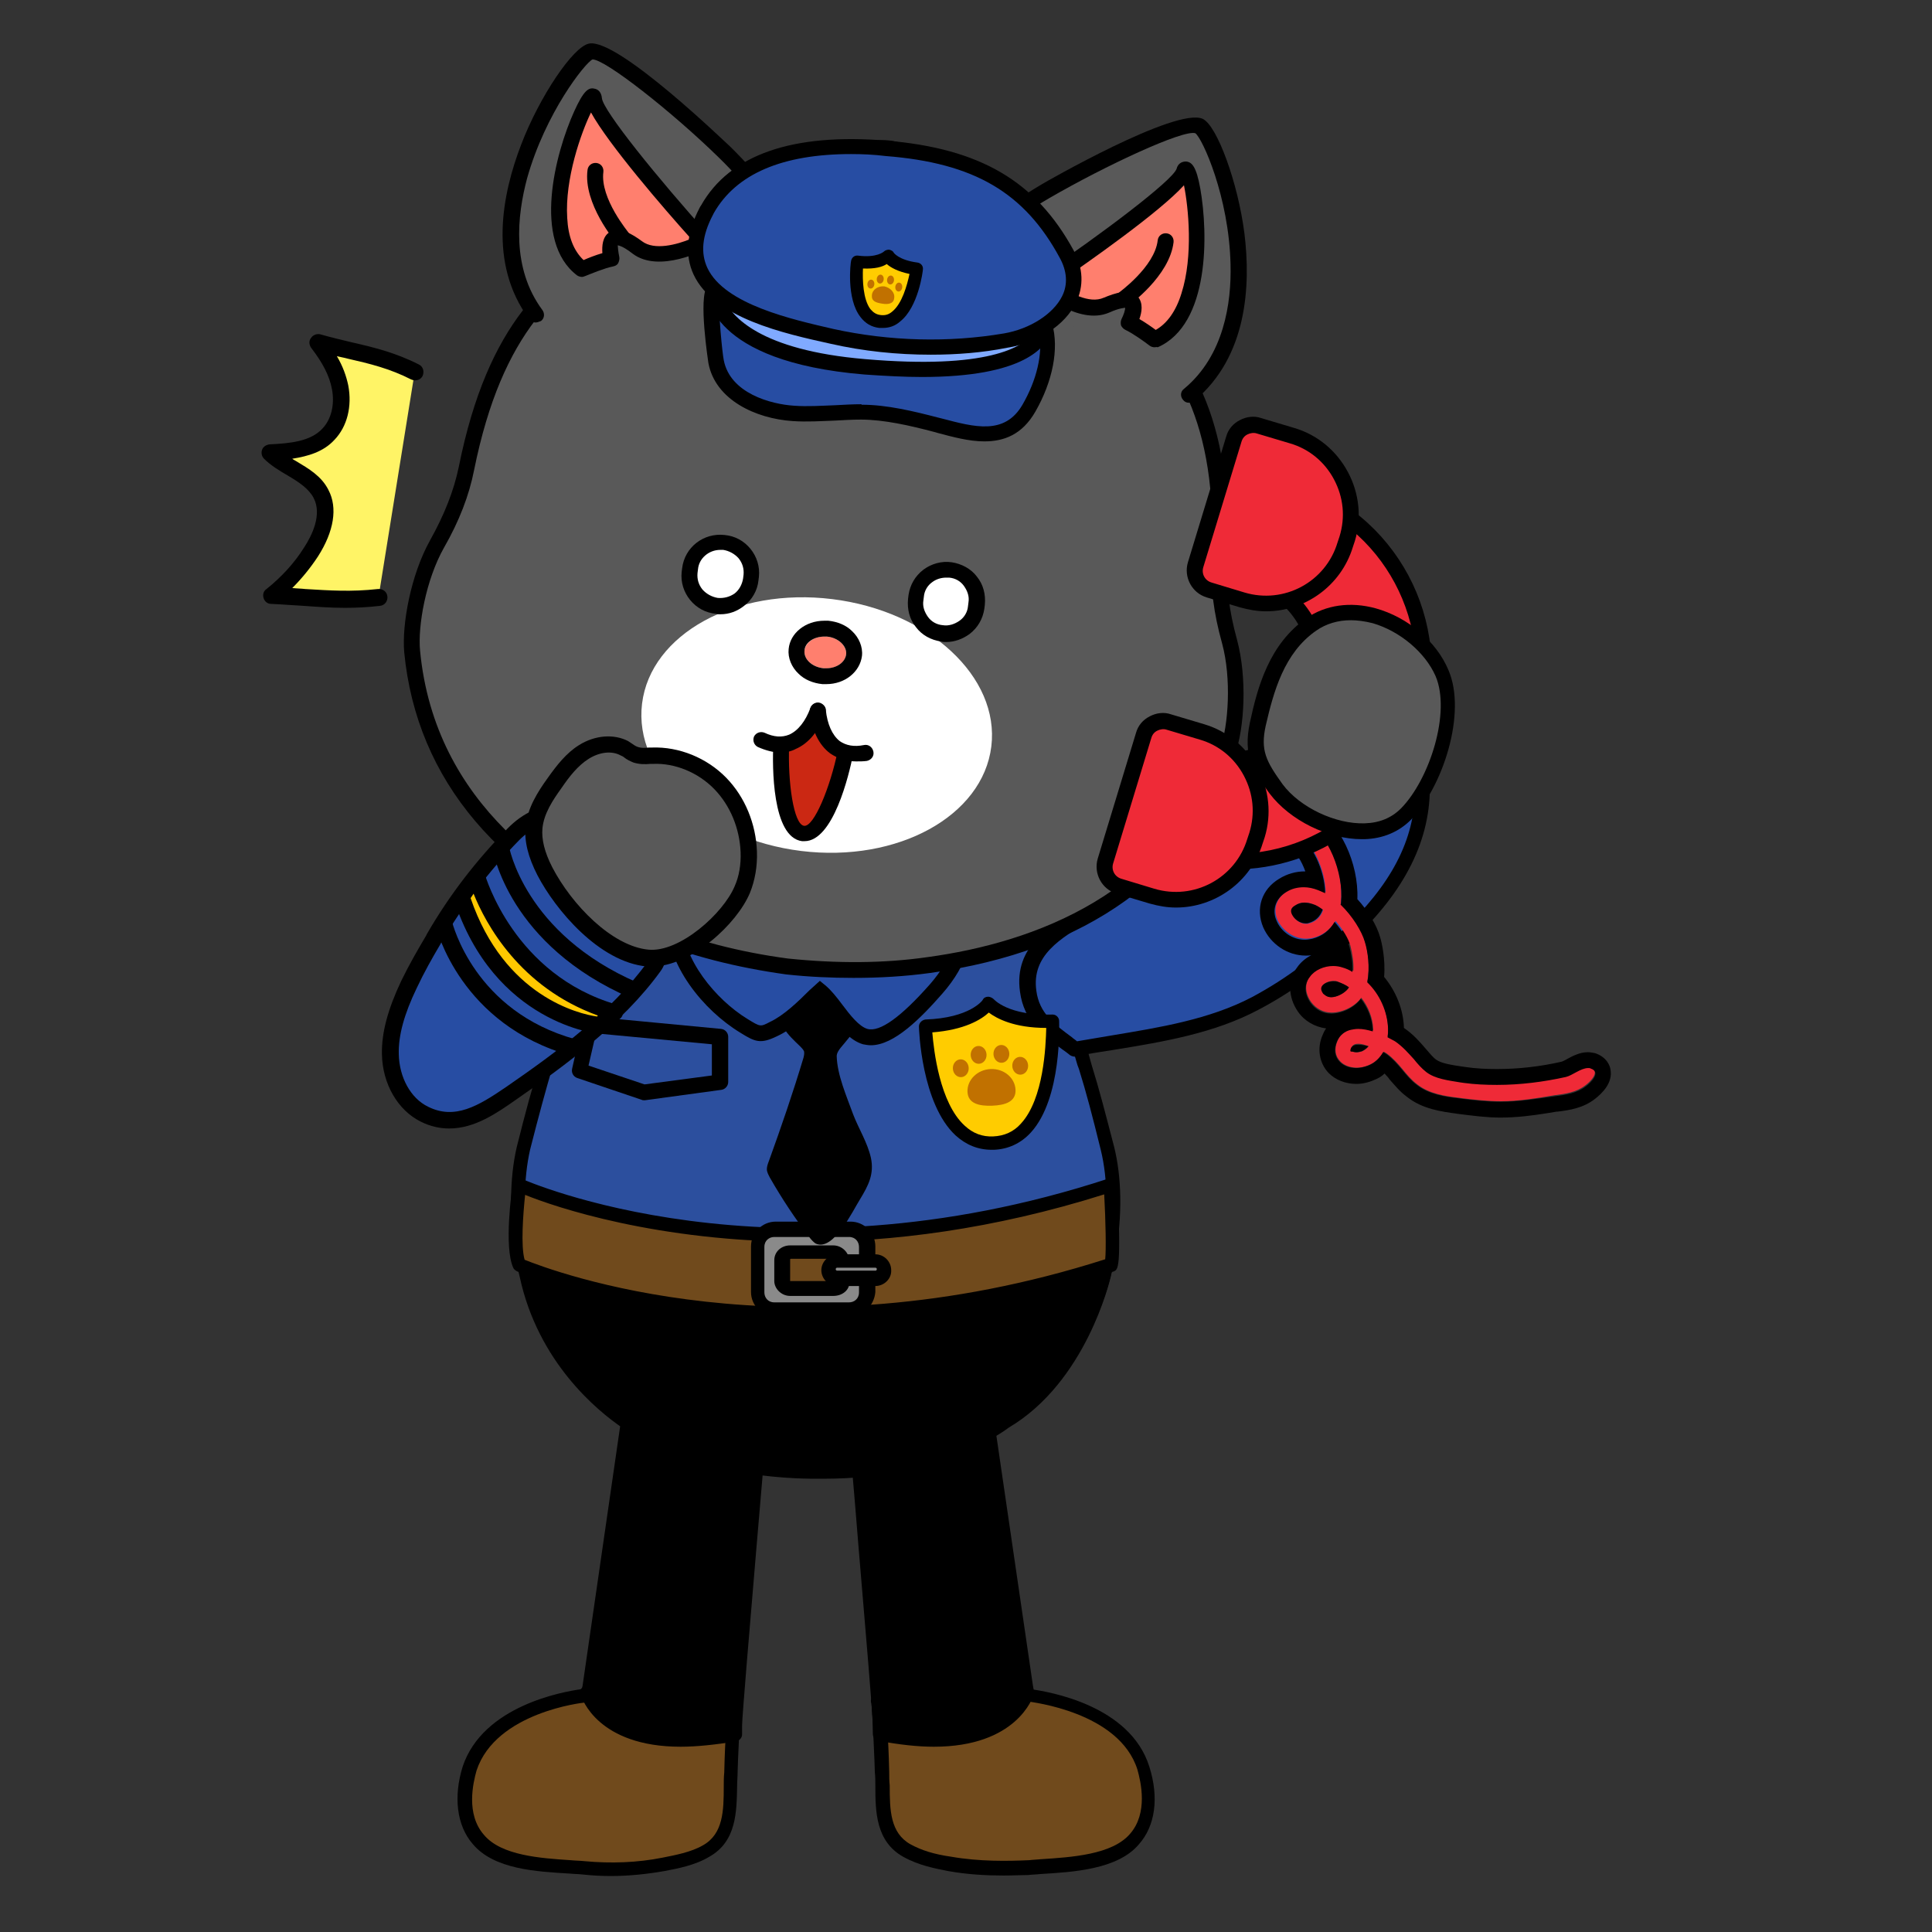 <?xml version="1.0" encoding="utf-8"?>
<!-- Generator: Adobe Illustrator 26.5.0, SVG Export Plug-In . SVG Version: 6.00 Build 0)  -->
<svg version="1.1" id="레이어_5" xmlns="http://www.w3.org/2000/svg" xmlns:xlink="http://www.w3.org/1999/xlink" x="0px"
	 y="0px" viewBox="0 0 390 390" style="enable-background:new 0 0 390 390;" xml:space="preserve">
<rect x="0" y="0" width="390" height="390" fill="#333333" stroke="none"/>
<style type="text/css">
	.st0{fill:#704A1C;}
	.st1{fill:#2C4F9E;}
	.st2{fill:#8A8A8A;}
	.st3{fill:#274DA3;}
	.st4{fill:#FFCC00;}
	.st5{fill:#C17100;}
	.st6{fill:#595959;}
	.st7{fill:#FF7F6E;}
	.st8{fill:#FFFFFF;}
	.st9{fill-rule:evenodd;clip-rule:evenodd;fill:#FF7F6E;}
	.st10{fill:#CB2813;}
	.st11{fill-rule:evenodd;clip-rule:evenodd;fill:#FFFFFF;}
	.st12{fill:#80AAFF;}
	.st13{fill:#FFC800;}
	.st14{fill:#FFF466;}
	.st15{fill:#EF2A37;}
</style>
<g>
	<path class="st0" d="M118.3,341.8c0,0.3-0.3,0.5-0.5,0.5c-0.2,0-18.8,2-23.1,14.6c-1.5,4.7-1.8,10.4,1.8,14.3
		c4.5,5.4,14.9,5.2,21.3,5.7c5.4,0.5,10.9,0.3,16.1-0.7c3-0.5,6.2-1.2,8.7-2.7c5.7-3.2,4.7-10.1,5-15.8c0-1,0.5-14.3,0.7-14.3
		C148.6,343.2,118.3,341.8,118.3,341.8z"/>
	<path d="M123.3,378.7c-1.9,0-3.7-0.1-5.6-0.3c-0.8-0.1-1.8-0.1-2.8-0.2c-6.5-0.4-15.2-0.8-19.5-6c-3.2-3.7-3.9-9.5-2-15.6
		c4.1-12.3,20.3-15.1,23.8-15.6c0.1-0.1,0.1-0.1,0.2-0.2c0.3-0.3,0.7-0.4,1-0.4l28.7,1.4c0.4,0,0.7,0,1,0.1c0.1,0,0.1,0,0.2,0l0,0
		c0.9,0.1,1.4,0.5,1.4,1.4c0,0.2,0,0.3-0.1,0.5c-0.2,1.6-0.7,12.8-0.7,13.9c0,0.9-0.1,1.9-0.1,2.8c-0.1,5.2-0.1,11.2-5.6,14.3
		c-2.8,1.7-6.4,2.4-9.1,2.9C130.7,378.3,127,378.7,123.3,378.7z M119.1,343.2c-0.4,0.3-0.7,0.5-1.2,0.5c-0.1,0-17.8,1.9-21.7,13.7
		c-0.7,2.5-2.2,8.8,1.5,13c3.5,4.2,11.5,4.7,17.4,5.1c1,0.1,2,0.1,2.9,0.2c5.3,0.5,10.7,0.3,15.7-0.7c2.5-0.5,5.8-1.1,8.2-2.5
		c4.1-2.3,4.2-7,4.2-11.9c0-0.9,0-1.9,0.1-2.8c0-0.5,0.1-4.1,0.3-7.6c0.1-1.8,0.2-3.5,0.3-4.8c0-0.3,0-0.5,0-0.7
		C142.1,344.4,127.8,343.7,119.1,343.2z M148.8,344.6c-0.1,0-0.3,0.1-0.5,0.1C148.5,344.6,148.6,344.6,148.8,344.6z M117.9,340.9
		c-0.1,0-0.1,0-0.2,0C117.8,340.9,117.9,340.9,117.9,340.9z"/>
</g>
<g>
	<path d="M148.3,348.2c0-3,4.5-54.1,5-61.5l-25.8-5.7l-8.7,59.5l-0.3,1.2c0,0,4.2,13.4,29.7,8.2L148.3,348.2L148.3,348.2z"/>
	<path d="M137.4,352.6c-16.7,0-20-9.8-20.1-10.4c-0.1-0.2-0.1-0.5,0-0.7l0.3-1.2l8.6-59.4c0.1-0.4,0.3-0.7,0.6-0.9
		c0.3-0.2,0.7-0.3,1.1-0.2l25.8,5.7c0.7,0.2,1.1,0.7,1.1,1.5c-0.2,3.1-1.1,14-2.1,25.4c-1.3,15.3-2.9,34.3-2.9,35.9v1.8
		c0,0.7-0.5,1.2-1.1,1.4C144.4,352.2,140.6,352.6,137.4,352.6z M148.3,350L148.3,350L148.3,350z M120,341.6
		c0.7,1.9,5.8,11.1,26.9,7.1v-0.6c0-1.8,1.5-19.3,2.9-36.2c0.8-10.3,1.7-20.1,2-24.2l-23.1-5.2l-8.4,58L120,341.6z"/>
</g>
<g>
	<g>
		<path class="st0" d="M177.4,343.2c0.3,0,0.7,13.4,0.7,14.3c0.3,5.7-0.7,12.7,5,15.8c2.7,1.5,5.7,2.2,8.7,2.7
			c5.4,1,10.9,1,16.1,0.7c6.5-0.5,16.9-0.5,21.3-5.7c3.5-3.9,3.2-9.7,1.8-14.3c-3.9-12.7-22.8-14.6-23.1-14.6s-0.5-0.3-0.5-0.5
			C207.5,341.8,177.4,343.2,177.4,343.2z"/>
		<path d="M202.6,378.6c-3.5,0-7.3-0.2-11.2-0.9c-2.5-0.5-5.9-1.1-9.1-2.9c-5.5-3.1-5.6-9.1-5.6-14.3c0-0.9,0-1.9-0.1-2.7
			c0-1.1-0.5-12.4-0.7-14c-0.1-0.1-0.1-0.3-0.1-0.5c0-0.7,0.6-1.4,1.3-1.4c10-0.5,29.1-1.4,29.9-1.5h0.1c0.5,0,0.8,0.2,1.1,0.6
			c3.5,0.5,19.9,3.2,23.8,15.6c2,6.3,1.2,12-2.1,15.7c-4.3,5.1-13.3,5.6-19.9,6c-0.8,0.1-1.7,0.1-2.4,0.2
			C206.3,378.5,204.4,378.6,202.6,378.6z M178.9,344.6c0,0.2,0,0.5,0,0.7c0.1,1.3,0.2,3,0.3,4.8c0.2,3.5,0.3,7.1,0.3,7.6
			c0,0.8,0,1.8,0.1,2.7c0,5,0.1,9.6,4.2,11.9c2.2,1.2,4.7,2,8.2,2.5c5.7,1,11.4,0.9,15.8,0.7c0.7-0.1,1.5-0.1,2.4-0.2
			c6.1-0.4,14.3-0.9,17.9-5.1c3.7-4.2,2.2-10.5,1.5-13c-3.7-11.7-21.6-13.6-21.8-13.7l0,0c-0.4,0-0.8-0.2-1.1-0.5
			c-0.2,0-0.3,0-0.5,0L178.9,344.6z M176.9,344.6c0.1,0.1,0.3,0.1,0.5,0.1C177.2,344.6,177,344.6,176.9,344.6z M207.8,340.9
			c0,0,0.1,0,0.2,0C207.9,340.9,207.9,340.9,207.8,340.9z"/>
	</g>
	<g>
		<path d="M177.5,348.2c0-3-4.5-54.1-5-61.5l25.8-5.7l8.7,59.5l0.3,1.2c0,0-4.2,13.4-29.7,8.2L177.5,348.2L177.5,348.2z"/>
		<path d="M188.5,352.6c-3.2,0-6.9-0.4-11.2-1.2c-0.7-0.1-1.1-0.7-1.1-1.4v-1.8c0-1.7-1.6-20.7-2.9-36c-0.9-11.4-1.9-22.3-2.1-25.4
			c0-0.7,0.4-1.3,1.1-1.5l25.8-5.7c0.4-0.1,0.7,0,1.1,0.2c0.3,0.2,0.6,0.6,0.6,0.9l8.7,59.5l0.2,1.1c0,0.2,0,0.5,0,0.7
			C208.5,342.7,205.2,352.6,188.5,352.6z M179,348.8c20.9,3.9,26.1-5.3,26.9-7.1l-0.2-0.8l-8.4-58.1l-23.1,5.2
			c0.3,4.1,1.1,13.9,2,24.2c1.4,16.9,2.9,34.4,2.9,36.2L179,348.8L179,348.8z"/>
	</g>
</g>
<g>
	<g>
		<path class="st1" d="M167.8,152.1c-12.9,0-25,1.8-25,1.8c-0.3,0-22.3,7.2-25.5,29.5c-2,14.6-4.5,22.8-6.9,31.2
			c-1.5,5-3,10.4-4.7,17.3c-2.7,11.9-0.7,31,10.1,44.9c10.4,13.1,27,19.9,48.8,19.9s38.4-6.7,48.8-19.9c10.9-13.9,13.1-33,10.1-44.9
			c-1.8-6.9-3-11.6-4.5-16.4c-2.2-7.7-4.5-15.1-7.4-32.2c-3.2-22-24.7-29.5-25-29.5C180.9,152.6,174.3,152.1,167.8,152.1z"/>
		<path d="M164.6,298c-22.4,0-39.3-6.8-49.9-20.3c-11.2-14.2-13.2-33.9-10.4-46.1c1.7-6.8,3.2-12.4,4.8-17.4l0.2-0.7
			c2.4-8.3,4.8-16.2,6.7-30.3c3.3-22.4,24.5-30,26.7-30.6l0,0c0.1,0,12.4-1.8,25.2-1.8c7.2,0,13.8,0.7,19.1,1.8l0,0
			c3,0.7,23.1,9.5,26.1,30.6c2.8,16.4,5.1,24,7.1,31.2l0.2,0.7c1.5,4.8,2.7,9.5,4.5,16.4c3,12,1,31.5-10.4,46.1
			C203.8,291.2,187,298,164.6,298z M143.1,155.2c-1,0.4-21.4,7.5-24.5,28.3c-2,14.2-4.4,22.6-6.7,30.6l-0.2,0.7
			c-1.5,5.1-3,10.6-4.7,17.3c-2.6,11.5-0.7,30.2,9.9,43.7c10.1,12.8,26.2,19.3,47.7,19.3c21.6,0,37.6-6.5,47.7-19.3
			c10.4-13.2,12.8-32,9.9-43.7c-1.7-6.9-2.9-11.5-4.4-16.3l-0.3-0.8c-2.2-7.4-4.3-15-7.2-31.6c-3-20.8-23.2-28.1-24-28.4
			c-5.2-1.1-11.5-1.7-18.6-1.7C155.7,153.5,144.1,155.1,143.1,155.2z"/>
	</g>
	<g>
		<path d="M106.3,257.4c0,0,27.3,10.7,61,9.4c0,0,23.5-1,34.5-3.9c0,0,19.9-4.5,21.3-5.4c0,0-4.7,20.6-20.1,29.5
			c0,0-13.6,10.7-38.1,10.1c0,0-23.8,0.5-38.1-9.9C126.4,286.9,110.6,277.2,106.3,257.4z"/>
		<path d="M166.5,298.5c-0.6,0-1.1,0-1.7,0c-0.9,0-24.4,0.4-39-10.2l-0.2-0.1c-5-3.4-17-13.2-20.7-30.5l-0.6-2.5l2.4,0.9
			c0.3,0.1,27.4,10.5,60.4,9.3c0.2,0,23.5-1,34.1-3.9c8-1.8,19.7-4.6,20.9-5.2l2.9-2l-0.8,3.5c-0.2,0.8-5,21.2-20.6,30.4
			C202.6,289,189.5,298.5,166.5,298.5z M164.8,295.7c23.7,0.5,37.2-9.7,37.3-9.8l0.2-0.1c11.5-6.7,16.9-20.4,18.6-26.1
			c-4.9,1.4-14.2,3.6-18.9,4.6c-10.9,3-33.7,3.9-34.7,4c-27.8,1-51.5-6.1-59-8.6c4.1,15.2,15.4,23.8,18.9,26.2
			c0.1,0.1,0.2,0.1,0.3,0.2l0,0C141.3,296,164.5,295.7,164.8,295.7z"/>
	</g>
</g>
<g>
	<g>
		<path class="st0" d="M224.3,255.4c-69.6,22.6-119.5,0-119.5,0c-1.8-3.9,0-16.1,0-16.1s49.9,22.8,119.5,0
			C224.3,239.3,225,255.1,224.3,255.4z"/>
		<path d="M162.2,266.7c-9.2,0-17.2-0.7-23.9-1.6c-21.1-2.8-33.5-8.3-34-8.5c-0.3-0.2-0.6-0.4-0.7-0.7c-1.9-4.2-0.3-15.6-0.1-16.9
			c0.1-0.5,0.4-0.8,0.7-1c0.4-0.2,0.8-0.2,1.2,0c0.5,0.2,50.1,22.3,118.4-0.1c0.4-0.1,0.8-0.1,1.2,0.2c0.4,0.3,0.6,0.7,0.6,1.1
			c0.7,17,0.2,17.1-0.9,17.5l0,0C200.9,264.4,179.6,266.7,162.2,266.7z M105.9,254.3c5.5,2.2,53,20.4,117.2-0.1
			c0.2-1.9,0.1-7.6-0.2-13.1c-22.5,7.1-43,9.6-60.3,9.6c-30,0-50.7-7.1-56.6-9.5C105.6,245.1,105.1,251.5,105.9,254.3z M224.3,255.4
			L224.3,255.4L224.3,255.4z"/>
	</g>
	<g>
		<path class="st2" d="M171.7,248.2h-15.1c-1.8,0-3.5,1.5-3.5,3.5v9.2c0,1.8,1.5,3.5,3.5,3.5h15.1c1.8,0,3.5-1.5,3.5-3.5v-9.2
			C175,249.7,173.5,248.2,171.7,248.2z M170.3,258.3c0,1-0.7,1.5-1.8,1.5h-8.7c-1,0-1.8-0.7-1.8-1.5v-4.2c0-1,0.7-1.5,1.8-1.5h8.7
			c1,0,1.8,0.7,1.8,1.5V258.3z"/>
		<path d="M171.7,265.8h-15.1c-2.7,0-5-2.2-5-5v-9.2c0-2.7,2.2-5,5-5h15.1c2.7,0,5,2.2,5,5v9.2C176.5,263.5,174.2,265.8,171.7,265.8
			z M156.3,249.7c-1,0-2,0.7-2,2v9.2c0,1,0.7,2,2,2h15.1c1,0,2-0.7,2-2v-9.2c0-1-0.7-2-2-2L156.3,249.7L156.3,249.7z M168.2,261.6
			h-8.7c-1.8,0-3.2-1.5-3.2-3v-4.2c0-1.8,1.5-3,3.2-3h8.7c1.8,0,3.2,1.5,3.2,3v4.2C171.7,260.1,170.3,261.6,168.2,261.6z
			 M159.8,254.1c-0.3,0-0.3,0-0.3,0.3v4.2h0.3h8.7c0.3,0,0.3,0,0.3-0.3v-4.2h-0.3H159.8z"/>
	</g>
	<g>
		<path class="st2" d="M176.7,258.1H169c-1,0-1.8-0.7-1.8-1.8l0,0c0-1,0.7-1.8,1.8-1.8h7.7c1,0,1.8,0.7,1.8,1.8l0,0
			C178.5,257.4,177.7,258.1,176.7,258.1z"/>
		<path d="M176.7,259.6H169c-1.8,0-3.2-1.5-3.2-3.2s1.5-3.2,3.2-3.2h7.7c1.8,0,3.2,1.5,3.2,3.2C180,258.1,178.5,259.6,176.7,259.6z
			 M169,255.9c-0.3,0-0.3,0.3-0.3,0.3c0,0.3,0.3,0.3,0.3,0.3h7.7c0.3,0,0.3-0.3,0.3-0.3c0-0.3-0.3-0.3-0.3-0.3H169z"/>
	</g>
</g>
<g>
	<path class="st3" d="M217,211.7c12.3-2.3,25.3-3.3,36.4-9.2c7.8-4.1,14-9.1,20.3-15.3c9-9,14.4-18.9,13.4-31
		c-9.4-2.2-23.7-5.9-33.7-3.1c-6.7,1.9-9.9,11.8-15,17.5c-3.9,4.4-9.1,7.1-13.8,10.5c-7.3,5.2-18.5,8.6-17,19
		C208.4,206,212.8,208.4,217,211.7z"/>
	<path d="M217,213.3c-0.3,0-0.7-0.1-1-0.3c-0.5-0.4-1-0.8-1.6-1.2c-3.8-2.8-7.7-5.6-8.5-11.6c-1.3-9.2,6.1-13.5,12.6-17.3
		c1.8-1.1,3.6-2.1,5.1-3.2c1.3-0.9,2.6-1.8,3.9-2.7c3.5-2.3,6.9-4.5,9.6-7.6c1.7-1.9,3.2-4.3,4.7-6.7c3-4.8,6.1-9.9,11.1-11.2
		c9.9-2.8,23.3,0.4,33,2.7l1.4,0.3c0.7,0.2,1.2,0.7,1.2,1.4c1,11.4-3.5,22-13.8,32.3c-6.9,6.9-13.2,11.7-20.6,15.6
		c-9,4.8-19.3,6.5-29.1,8.1c-2.6,0.4-5.2,0.8-7.7,1.3C217.2,213.3,217.1,213.3,217,213.3z M261.9,153.6c-2.8,0-5.5,0.3-8,1
		c-3.8,1.1-6.4,5.3-9.3,9.9c-1.6,2.5-3.2,5.1-5,7.2c-3,3.3-6.6,5.8-10.2,8.1c-1.3,0.9-2.6,1.7-3.8,2.6c-1.7,1.2-3.5,2.3-5.4,3.4
		c-6.2,3.6-12,7.1-11,14.2c0.6,4.6,3.7,6.8,7.2,9.4c0.3,0.3,0.7,0.5,1,0.8c2.4-0.4,4.7-0.8,7.1-1.2c9.6-1.6,19.6-3.2,28.2-7.7
		c7.1-3.8,13.2-8.4,19.9-15c9.4-9.4,13.5-18.5,13-28.6l-0.3-0.1C278.4,155.7,269.6,153.6,261.9,153.6z"/>
</g>
<path d="M161.5,211.2c0.3,0.3,0.6,0.6,0.8,1c0.1,0.4,0,0.9-0.1,1.3c-2.1,7-4.5,14-7,20.9c-0.2,0.5-0.4,1.1-0.4,1.6
	c0,0.6,0.3,1.1,0.6,1.7c2.4,4.2,5.1,8.3,8.1,12.2c0.3,0.4,0.7,0.8,1.1,1.1c3.6,1.8,7.6-6.7,9-8.9c1.7-2.8,2.9-5.1,2.2-8.4
	c-0.7-3.1-2.5-5.9-3.6-8.8c-1.3-3.6-3.2-7.9-3.3-11.7c0-0.6,0.4-1.2,0.8-1.7c1.3-1.6,2.8-3.2,3.8-5.1c1-1.9,1.5-4.1,0.8-6.1
	c-1.8-5-8.7-4.9-12.1-1.7c-1.4,1.3-2.7,3.3-3.8,4.9C156.2,206.3,159.2,209,161.5,211.2z"/>
<g>
	<path class="st3" d="M136.2,185.7c-0.1,8.4,7.3,17.2,14,21.3c2.7,1.7,3.2,2,6,0.7c3.5-1.6,6.9-5.1,9.4-7.6c2.8,2.2,5.5,8.1,9.1,9.1
		c4.7,1.3,11.6-6.5,14.3-9.6c4-4.5,6.7-10.2,4.6-16.2c-4.2-12.3-18-17.1-29.9-16.6c-8.5,0.4-19.8,3.9-25,11.1
		C137,180.4,136.2,183,136.2,185.7z"/>
	<path d="M175.8,211c-0.5,0-1.1-0.1-1.6-0.2c-2.7-0.8-4.7-3.4-6.6-5.9c-0.7-0.9-1.4-1.8-2-2.5c-2.5,2.4-5.5,5.3-8.8,6.8
		c-3.3,1.6-4.4,1.1-7.3-0.7c-7.6-4.6-15-13.8-14.9-22.8l0,0c0-3.2,1-6.1,2.9-8.6c5.5-7.6,17.1-11.4,26.2-11.8
		c12.6-0.6,27.1,4.6,31.5,17.6c1.9,5.7,0.2,11.8-5,17.7C185.9,205.5,180.5,211,175.8,211z M165.5,198l1.1,0.9c1.2,1,2.3,2.4,3.5,4
		c1.5,2,3.3,4.3,5,4.8c2.5,0.7,6.8-2.4,12.7-9.1c4.4-5.1,5.9-10,4.3-14.6c-3.9-11.4-17-16-28.3-15.5c-8.3,0.4-18.9,3.8-23.8,10.5
		c-1.5,2-2.2,4.3-2.3,6.8c-0.1,7.7,6.8,16,13.2,19.9c2.6,1.6,2.6,1.6,4.5,0.6c2.8-1.3,5.7-4.1,8-6.4L165.5,198z"/>
</g>
<path d="M130,222.1c-0.2,0-0.3,0-0.5-0.1l-13-4.4c-0.8-0.3-1.2-1.1-1-1.9l2.1-9.3c0.2-0.8,0.9-1.3,1.7-1.2l26.3,2.5
	c0.8,0.1,1.4,0.8,1.4,1.6v9.1c0,0.8-0.6,1.5-1.4,1.6l-15.4,2.1C130.1,222.1,130,222.1,130,222.1z M118.8,215.1l11.3,3.8l13.6-1.8
	v-6.3l-23.4-2.2L118.8,215.1z"/>
<g>
	<g>
		<path class="st4" d="M212.5,206.2c-10,0.4-13-3.6-13-3.6s-2.7,4.2-12.7,4.6c0,0,0.7,24.1,13.8,23.6
			C213.6,230.3,212.5,206.2,212.5,206.2z"/>
		<path d="M200.2,232.1c-2.8,0-5.2-1-7.3-2.9c-6.9-6.4-7.4-21.4-7.4-22c0-0.7,0.6-1.3,1.3-1.4c9-0.3,11.6-3.9,11.6-4
			c0.2-0.4,0.6-0.6,1.1-0.6c0.3,0,0.8,0.2,1.1,0.5c0,0,2.9,3.4,11.9,3.1c0,0,0,0,0,0c0.7,0,1.3,0.6,1.3,1.3c0,0.6,0.6,15.6-5.7,22.5
			c-2,2.2-4.6,3.4-7.5,3.5C200.5,232.1,200.3,232.1,200.2,232.1z M188.2,208.4c0.3,3.7,1.5,14.2,6.5,18.8c1.7,1.6,3.6,2.3,5.8,2.2
			c2.2-0.1,4.1-0.9,5.6-2.6c4.6-5,5-15.6,5.1-19.3c-6.5,0-10-1.9-11.6-3.1C198.1,205.8,194.7,207.9,188.2,208.4z"/>
	</g>
	<g>
		<path class="st5" d="M205,220c0.1,2.4-2.1,3.1-4.7,3.2s-4.9-0.4-5-2.8c-0.1-2.4,2-4.5,4.7-4.6S204.9,217.6,205,220z"/>
		<g>
			
				<ellipse transform="matrix(0.999 -3.796101e-02 3.796101e-02 0.999 -8.047 7.521)" class="st5" cx="194" cy="215.7" rx="1.6" ry="1.8"/>
			
				<ellipse transform="matrix(0.999 -3.796101e-02 3.796101e-02 0.999 -8.022 7.974)" class="st5" cx="206" cy="215.2" rx="1.6" ry="1.8"/>
		</g>
		<g>
			
				<ellipse transform="matrix(0.999 -3.796101e-02 3.796101e-02 0.999 -7.941 7.656)" class="st5" cx="197.6" cy="213" rx="1.6" ry="1.8"/>
			
				<ellipse transform="matrix(0.999 -3.796101e-02 3.796101e-02 0.999 -7.932 7.828)" class="st5" cx="202.2" cy="212.8" rx="1.6" ry="1.8"/>
		</g>
	</g>
</g>
<g>
	<g>
		<g>
			<path class="st6" d="M248.1,129.5c-1.5-5.3-2.3-10.8-2.1-16.3c1.4-29.8-8.2-41.7-18.9-52.7c-13.9-14.4-37.3-16.3-46.6-16.8
				c-2-0.1-4.1-0.4-6.1-0.7c-9.2-1.7-32.3-5.5-49.3,5.1c-13,8.2-25.2,17.4-31.1,46.6c-1.1,5.4-3.2,10.5-5.9,15.3
				c-3.7,6.5-5.5,16.3-5,21.7c2.7,27.6,22.1,45.9,48,56.3c8.7,3.5,18.1,5.9,27.7,7.2c9.6,1,19.3,1,28.6-0.3
				c27.7-3.9,51-16.9,60.2-43C249.5,146.6,250.1,136.7,248.1,129.5z"/>
			<path d="M172.3,197.4c-4.5,0-9-0.2-13.6-0.7c-10.1-1.4-19.5-3.8-28.1-7.3c-29.6-11.9-46.5-31.9-49-57.7
				c-0.5-5.6,1.3-15.6,5.2-22.6c2.9-5.2,4.8-10,5.8-14.8c5.9-29.4,17.9-39,31.8-47.6c12.1-7.6,29.1-9.3,50.4-5.3
				c1.9,0.4,3.9,0.6,5.9,0.7c21.7,1.2,37.8,7.1,47.7,17.3c11.4,11.8,20.7,24,19.3,53.9c-0.2,4.9,0.4,10,2,15.8l0,0
				c2.1,7.8,1.5,17.9-0.4,23.2c-8.7,24.4-29.9,39.7-61.5,44.1C182.7,197.1,177.6,197.4,172.3,197.4z M154.1,42.4
				c-11.3,0-20.7,2.3-28,6.9c-13.3,8.3-24.7,17.4-30.4,45.6c-1,5.1-3,10.3-6.1,15.7c-3.6,6.4-5.3,15.7-4.8,20.8c3,31,27.2,47,47,55
				c8.3,3.4,17.5,5.8,27.3,7.1c9.8,1,19.2,1,28.2-0.3c21.2-2.9,48.6-12.6,59-42c1.7-4.8,2.3-14.3,0.4-21.3v0
				c-1.7-6.1-2.4-11.5-2.1-16.8c1.3-28.7-7.6-40.3-18.4-51.6c-9.3-9.7-24.6-15.2-45.5-16.4c-2.1-0.1-4.2-0.4-6.3-0.8
				C166.9,43.1,160.2,42.4,154.1,42.4z"/>
		</g>
		<g>
			<path class="st6" d="M160.9,47.6c0,0-8.6-10.9-14.8-16.9c-6.2-6-23.1-21-26.9-20.3c-3.8,0.8-25.8,33.1-11.1,53.1"/>
			<path d="M108.1,65.1c-0.5,0-1-0.2-1.3-0.7c-8.3-11.2-5.4-25.3-1.6-35.2c3.7-9.7,10.5-19.8,13.7-20.4c5.8-1.2,28.1,20.5,28.4,20.7
				c6.2,6,14.5,16.6,14.9,17.1c0.5,0.7,0.4,1.7-0.3,2.2c-0.7,0.5-1.7,0.4-2.2-0.3c-0.1-0.1-8.6-10.9-14.6-16.7
				c-9.4-9.2-23-19.9-25.5-19.8c-1.5,0.7-9.5,10.8-13.2,24c-2,7.5-3.2,18.1,3.1,26.6c0.5,0.7,0.4,1.7-0.3,2.2
				C108.7,65,108.4,65.1,108.1,65.1z"/>
		</g>
		<g>
			<path class="st7" d="M142,48.7c0,0-22-24.6-22.2-28.9c-0.1-4.3-14,25.6-2.4,34.4c0,0,3.7-1.7,5.9-2c0,0-2-7.9,5.2-2.3
				C133.2,53.5,142,48.7,142,48.7z"/>
			<path d="M117.5,55.9c-0.3,0-0.7-0.1-1-0.3c-9.1-6.9-4.4-24.7-0.6-33.1c1.9-4.2,2.9-4.9,4.1-4.6c0.7,0.1,1.4,0.7,1.5,1.9
				c0.2,2.5,11.2,16.1,21.8,27.9c0.3,0.4,0.5,0.9,0.4,1.3c-0.1,0.5-0.4,0.9-0.8,1.1c-0.4,0.2-9.8,5.2-15.2,1.1c-2.3-1.8-3-1.6-3-1.7
				c0,0.2,0.1,1.4,0.3,2.3c0.1,0.4,0,0.9-0.2,1.3c-0.2,0.4-0.6,0.6-1.1,0.7c-1.6,0.3-4.5,1.5-5.5,1.9
				C117.9,55.8,117.7,55.9,117.5,55.9z M119.3,22.7c-2,4.1-5.3,13.4-4.8,21.3c0.2,3.8,1.3,6.6,3.3,8.5c0.9-0.4,2.4-1,3.8-1.4
				c-0.1-1.4,0-3.3,1.4-4.2c2-1.3,4.7,0.4,6.6,1.8c2.5,1.9,7,0.7,9.9-0.5C134,42.1,122.8,29.1,119.3,22.7z"/>
		</g>
		<g>
			<path class="st7" d="M125.7,48.1c0,0-6.3-7.4-5.5-13.5"/>
			<path d="M125.7,49.7c-0.4,0-0.9-0.2-1.2-0.6c-0.3-0.3-6.8-8-5.9-14.8c0.1-0.9,0.9-1.5,1.8-1.4c0.9,0.1,1.5,0.9,1.4,1.8
				c-0.7,5.4,5.1,12.2,5.1,12.3c0.6,0.7,0.5,1.7-0.2,2.3C126.4,49.6,126.1,49.7,125.7,49.7z"/>
		</g>
		<g>
			<path class="st6" d="M192.6,51.5c0,0,11-8.5,18.4-12.8c7.5-4.3,27.5-14.8,31-13.1c3.5,1.7,17.1,38.4-2.1,54.2"/>
			<path d="M240,81.3c-0.5,0-0.9-0.2-1.2-0.6c-0.6-0.7-0.5-1.7,0.2-2.2c8.1-6.7,9.6-17.4,9.4-25.1c-0.3-13.7-5.7-25.5-7.1-26.5
				c-2.4-0.8-18.1,6.5-29.5,13.1c-7.3,4.2-18.1,12.6-18.2,12.7c-0.7,0.5-1.7,0.4-2.2-0.3c-0.5-0.7-0.4-1.7,0.3-2.2
				c0.4-0.4,11.1-8.6,18.6-13c0.3-0.2,27.2-15.7,32.5-13.2c2.9,1.4,7.1,12.9,8.4,23.1c1.3,10.5,0.6,24.9-10.1,33.8
				C240.7,81.2,240.3,81.3,240,81.3z"/>
		</g>
		<g>
			<path class="st7" d="M210.6,57.1c0,0,27.3-18.5,28.5-22.7c1.2-4.1,7.4,28.3-6,34c0,0-3.2-2.5-5.2-3.4c0,0,3.9-7.2-4.5-3.5
				C218,63.9,210.6,57.1,210.6,57.1z"/>
			<path d="M233.1,70.1c-0.4,0-0.7-0.1-1-0.3c-0.9-0.7-3.4-2.5-4.9-3.2c-0.4-0.2-0.7-0.5-0.9-0.9c-0.1-0.4-0.1-0.9,0.1-1.3
				c0.4-0.8,0.8-1.9,0.7-2.3c-0.1,0.1-1,0-3.2,1c-6.3,2.7-14.2-4.4-14.5-4.7c-0.4-0.3-0.6-0.8-0.5-1.3c0-0.5,0.3-0.9,0.7-1.2
				c13-8.8,27-19.4,27.9-21.8c0.3-1.2,1.2-1.5,1.9-1.5c1.2,0.1,2.1,1,2.9,5.5c1.6,9.1,1.9,27.4-8.6,32
				C233.5,70,233.3,70.1,233.1,70.1z M230,64.4c1.2,0.7,2.5,1.6,3.3,2.2c2.3-1.3,4.1-3.8,5.2-7.4c2.4-7.5,1.4-17.4,0.5-21.8
				c-4.9,5.4-19,15.3-25.7,19.9c2.5,1.8,6.6,4.1,9.5,2.8c2.2-0.9,5.2-2,6.9-0.2C230.8,61.2,230.5,63,230,64.4z"/>
		</g>
		<g>
			<path class="st7" d="M226.6,60.5c0,0,7.9-5.6,8.6-11.8"/>
			<path d="M226.6,62.1c-0.5,0-1-0.2-1.3-0.7c-0.5-0.7-0.3-1.7,0.4-2.2c0.1-0.1,7.4-5.3,8-10.7c0.1-0.9,0.9-1.5,1.8-1.4
				c0.9,0.1,1.5,0.9,1.4,1.8c-0.8,6.8-8.9,12.7-9.3,12.9C227.2,62,226.9,62.1,226.6,62.1z"/>
		</g>
		<g>
			<path class="st6" d="M188.1,54.8c4.7,1.7,15-6.6,9.4-13.3C191.8,34.9,185,45,185,45s3.9-14.8-6.5-15.2
				c-10.4-0.5-8.1,11.8-8.1,11.8s-0.9-6.9-6.6-6.7c-11.7,0.5-9.5,13.2-1.2,17"/>
			<path d="M189.5,56.6c-0.7,0-1.3-0.1-1.9-0.3c-0.8-0.3-1.3-1.2-1-2c0.3-0.8,1.2-1.3,2-1c1.7,0.6,5.5-1.1,7.7-4.1
				c1.1-1.7,2.1-4.1,0-6.6c-1-1.2-2.1-1.7-3.3-1.7c-2.8,0.1-5.8,3.7-6.7,5c-0.4,0.6-1.3,0.9-2,0.6c-0.7-0.3-1.1-1.1-0.9-1.9
				c0.5-2.1,1.5-8.2-0.8-11.2c-0.9-1.3-2.3-1.9-4.2-2c-2.2-0.1-3.9,0.5-4.9,1.7c-2.1,2.4-1.7,6.6-1.5,7.9c0,0.2,0.1,0.3,0.1,0.5
				c0.1,0.9-0.5,1.6-1.3,1.8c-0.8,0.1-1.7-0.4-1.8-1.3c0,0,0-0.2-0.1-0.4c-0.2-1.1-1.2-5-4.6-5c-0.1,0-0.1,0-0.2,0
				c-3.7,0.2-6,1.7-6.5,4.3c-0.6,3.1,1.5,7.7,5.9,9.7c0.8,0.4,1.2,1.3,0.8,2.1c-0.4,0.8-1.3,1.2-2.1,0.8c-5.3-2.4-8.7-8.2-7.7-13.2
				c0.4-1.9,2.1-6.5,9.5-6.9c2.3-0.1,4,0.7,5.2,1.9c0.3-1.5,1-3,2-4.2c1.7-2,4.2-2.9,7.5-2.8c2.9,0.1,5.1,1.2,6.6,3.3
				c1.8,2.5,2.2,5.9,2,8.7c1.5-1.3,3.5-2.3,5.6-2.5c1.5-0.1,3.8,0.3,5.9,2.8c2.6,3.1,2.7,6.9,0.2,10.5
				C196.8,54,192.9,56.6,189.5,56.6z"/>
		</g>
		
			<ellipse transform="matrix(0.122 -0.993 0.993 0.122 -0.621 292.145)" class="st8" cx="164.8" cy="146.4" rx="25.6" ry="35.5"/>
		<g>
			<path class="st9" d="M166.9,128.5c2.3,0.2,4.1,1.9,3.9,3.6c-0.2,1.8-2.2,3-4.5,2.8c-2.3-0.2-4.1-1.8-3.9-3.6
				C162.6,129.6,164.6,128.3,166.9,128.5z"/>
			<path d="M166.4,128.5c0.2,0,0.4,0,0.5,0c2.3,0.2,4.1,1.9,3.9,3.6c-0.2,1.6-1.9,2.8-4,2.8c-0.2,0-0.4,0-0.5,0
				c-2.3-0.2-4.1-1.8-3.9-3.6C162.5,129.7,164.3,128.5,166.4,128.5 M166.4,125.3L166.4,125.3c-3.8,0-6.9,2.5-7.2,5.7
				c-0.2,1.8,0.6,3.7,2,5c1.2,1.2,2.9,1.9,4.8,2.1c0.3,0,0.6,0,0.8,0c3.8,0,6.8-2.5,7.2-5.7c0.2-1.8-0.6-3.7-2-5
				c-1.2-1.2-2.9-1.9-4.8-2.1C166.9,125.3,166.7,125.3,166.4,125.3L166.4,125.3z"/>
		</g>
		<path class="st10" d="M170.7,151.9c0,0-3.4,17-8.6,16.4c-5.1-0.6-4.4-18-4.4-18s5.3-0.8,6.5-4.7
			C164.2,145.6,167.4,151.7,170.7,151.9z"/>
		<g>
			<g>
				<g>
					<path class="st11" d="M190.1,127.9L190.1,127.9c-3.4-0.4-5.8-3.5-5.3-6.8l0.1-0.8c0.4-3.3,3.5-5.6,6.9-5.2
						c3.4,0.4,5.8,3.5,5.3,6.8l-0.1,0.8C196.6,126,193.5,128.3,190.1,127.9"/>
					<path d="M191,129.6c-0.3,0-0.7,0-1-0.1l0,0c-2.1-0.3-3.9-1.3-5.1-2.9c-1.3-1.6-1.8-3.6-1.6-5.7l0.1-0.8c0.3-2,1.3-3.8,3-5.1
						c1.6-1.2,3.7-1.8,5.7-1.5c2,0.3,3.9,1.3,5.1,2.9c1.3,1.6,1.8,3.6,1.6,5.7l-0.1,0.8c-0.3,2-1.3,3.8-3,5.1
						C194.3,129,192.7,129.6,191,129.6z M191,116.6c-1,0-2,0.3-2.8,0.9c-1,0.7-1.6,1.8-1.7,2.9l-0.1,0.8c-0.2,1.2,0.2,2.3,0.9,3.3
						c0.7,1,1.8,1.6,3,1.7l0,0c1.2,0.2,2.4-0.2,3.4-0.9c1-0.7,1.6-1.8,1.7-2.9l0.1-0.8c0.2-1.2-0.2-2.3-0.9-3.3
						c-0.7-1-1.8-1.6-3-1.7C191.4,116.6,191.2,116.6,191,116.6z"/>
				</g>
			</g>
		</g>
		<g>
			<g>
				<g>
					<path class="st11" d="M144.7,122.3L144.7,122.3c3.4,0.4,6.4-2,6.8-5.3l0.1-0.8c0.4-3.3-2.1-6.3-5.4-6.7c-3.4-0.4-6.4,2-6.8,5.3
						l-0.1,0.8C138.9,118.9,141.3,121.9,144.7,122.3"/>
					<path d="M145.4,124c-0.3,0-0.6,0-0.9-0.1c-2.1-0.2-3.9-1.2-5.2-2.8c-1.3-1.6-1.9-3.6-1.7-5.6l0.1-0.8c0.5-4.2,4.3-7.2,8.6-6.7
						c2.1,0.2,3.9,1.2,5.2,2.8c1.3,1.6,1.9,3.6,1.7,5.6l-0.1,0.8c-0.2,2-1.3,3.9-2.9,5.1C148.8,123.4,147.2,124,145.4,124z
						 M145.4,111c-2.3,0-4.3,1.7-4.5,3.9l-0.1,0.8c-0.1,1.2,0.2,2.3,1,3.3c0.8,0.9,1.9,1.5,3.1,1.7l0,0c1.2,0.1,2.4-0.2,3.4-0.9
						c0.9-0.7,1.5-1.8,1.7-3l0.1-0.8c0.1-1.2-0.2-2.3-1-3.3c-0.8-0.9-1.9-1.5-3.1-1.7C145.8,111,145.6,111,145.4,111z"/>
				</g>
			</g>
		</g>
		<g>
			<path d="M157.5,151.9c-1.4,0-2.9-0.4-4.5-1.1c-0.8-0.4-1.1-1.3-0.8-2.1c0.4-0.8,1.3-1.1,2.1-0.8c1.9,0.9,3.5,1,5,0.4
				c1.8-0.8,3.3-2.7,4.3-5.4c0.3-0.8,1.2-1.3,2-1c0.8,0.3,1.3,1.2,1,2c-1.2,3.6-3.4,6.2-6,7.3C159.7,151.7,158.6,151.9,157.5,151.9z
				"/>
		</g>
		<g>
			<path d="M172.8,153.7c-2,0-3.7-0.6-5.2-1.6c-2.3-1.7-3.8-4.8-4.1-8.5c-0.1-0.9,0.6-1.7,1.5-1.7c0.8,0,1.7,0.6,1.7,1.4
				c0.3,2.9,1.3,5.1,2.8,6.3c1.3,0.9,2.9,1.2,4.9,0.8c0.9-0.2,1.7,0.4,1.9,1.3c0.2,0.9-0.4,1.7-1.3,1.9
				C174.3,153.7,173.6,153.7,172.8,153.7z"/>
		</g>
		<path d="M162.4,169.8c-0.2,0-0.3,0-0.5,0c-6.1-0.8-6-15.2-5.8-19.6c0-0.9,0.8-1.6,1.7-1.5c0.9,0,1.6,0.8,1.5,1.7
			c-0.3,7.5,0.9,16,3,16.3c2,0.3,5.3-7.8,6.8-15.1c0.2-0.9,1-1.4,1.9-1.2c0.9,0.2,1.4,1,1.2,1.9
			C171.4,156.4,168.2,169.8,162.4,169.8z"/>
	</g>
</g>
<g>
	<g>
		<path class="st3" d="M144.1,58.8c-1.5-0.2,0.1,13.1,0.3,14.3c1.3,6.9,9.3,10.1,15.6,10.5c4.6,0.3,9.2-0.3,13.7-0.3
			c5,0,10.4,1.3,15.2,2.6c6.9,1.8,14.3,4.1,18.7-3.3c2.7-4.7,4.8-11.1,3.3-16.6C210.9,65.9,144.4,58.8,144.1,58.8z"/>
		<path d="M198.7,89.1c-3.1,0-6.4-0.9-9.4-1.7l-0.7-0.2c-4.9-1.3-10.2-2.5-14.8-2.5c-1.7,0-3.5,0.1-5.2,0.2
			c-2.8,0.1-5.7,0.3-8.6,0.1c-7.5-0.5-15.6-4.3-17-11.7c0-0.1-2.1-13.4-0.2-15.5c0.3-0.4,1-0.6,1.5-0.6h0c0.3,0,66.8,7.1,66.8,7.1
			c0.6,0.1,1.1,0.5,1.3,1.1c1.4,5,0.1,11.6-3.4,17.7C206.3,87.8,202.6,89.1,198.7,89.1z M174,81.7c5,0,10.4,1.3,15.4,2.6l0.8,0.2
			c6.5,1.7,12.6,3.4,16.2-2.8c2.9-5,4.1-10.3,3.4-14.4c-7.9-0.8-56.7-6.1-64.6-6.9c-0.2,2.7,0.6,10.8,0.9,12.3
			c1.3,6.7,9.5,8.9,14.2,9.2c2.7,0.2,5.6,0,8.3-0.1c1.8-0.1,3.6-0.2,5.3-0.2C173.9,81.7,173.9,81.7,174,81.7z"/>
	</g>
	<g>
		<path class="st12" d="M144.1,58.8c0,0,0.1,12.7,30.4,15.3s35.6-4.8,36.4-8.1L144.1,58.8z"/>
		<path d="M186.1,76.1c-3.4,0-7.3-0.2-11.6-0.5c-31.4-2.6-31.8-16.2-31.8-16.8c0-0.4,0.2-0.9,0.5-1.1c0.3-0.3,0.8-0.4,1.2-0.4
			l66.8,7.1c0.4,0,0.8,0.3,1.1,0.6c0.3,0.4,0.3,0.8,0.2,1.2C211.5,70.2,206.6,76.1,186.1,76.1z M146.2,60.5
			c1.5,3.3,7.1,10.2,28.5,12c24.6,2.1,31.8-2.4,34-5.3L146.2,60.5z"/>
	</g>
	<g>
		<g>
			<path class="st3" d="M142.8,42.2c7-12.3,23.6-13.4,36.2-12.3c16.3,1.4,28.3,6.3,36.3,21.3c5,9.2-3.9,16.1-12.3,17.5
				c-11.6,2-23.5,1.7-35-0.9c-12.2-2.7-34.6-7.6-25.5-25.2C142.7,42.6,142.7,42.4,142.8,42.2z"/>
			<path d="M187.9,71.6c-6.8,0-13.6-0.7-20.2-2.2c-9.5-2.1-23.6-5.2-27.7-14c-1.8-3.9-1.4-8.4,1.2-13.4c0.1-0.2,0.2-0.4,0.3-0.5l0,0
				c5.8-10.3,18.5-14.7,37.6-13.1c18.8,1.6,30,8.2,37.6,22.1c2,3.6,2.1,7.3,0.5,10.6c-2.2,4.5-7.6,8.1-13.9,9.1
				C198.3,71.2,193.1,71.6,187.9,71.6z M171.8,31.1c-13.9,0-23.2,4-27.7,11.9c0,0,0,0,0,0l-0.2,0.4c-2.2,4.2-2.5,7.7-1.1,10.7
				c3.5,7.4,17.2,10.4,25.4,12.3c11.4,2.5,23.3,2.8,34.5,0.9c5.2-0.9,9.9-3.9,11.7-7.5c1.2-2.4,1-5.1-0.5-7.8
				c-7.1-13.1-17.2-19.1-35.1-20.5C176.4,31.2,174.1,31.1,171.8,31.1z M142.8,42.2L142.8,42.2L142.8,42.2z"/>
		</g>
	</g>
	<g>
		<g>
			<path class="st4" d="M185.1,54.3c-4.7-0.6-5.8-2.7-5.8-2.7s-1.6,1.7-6.3,1.2c0,0-1.5,11.3,4.6,12.1
				C183.8,65.7,185.1,54.3,185.1,54.3z"/>
			<path d="M178.2,66.2c-0.2,0-0.5,0-0.7,0c-1.6-0.2-2.8-0.9-3.8-2.2c-2.9-3.7-2-11-1.9-11.3c0.1-0.7,0.7-1.2,1.4-1.1
				c3.8,0.5,5.2-0.8,5.2-0.8c0.3-0.3,0.7-0.4,1.1-0.4c0.4,0.1,0.8,0.3,0.9,0.6l0,0c0,0,1,1.5,4.8,2c0.7,0.1,1.2,0.7,1.1,1.4
				c0,0.3-0.9,7.6-4.6,10.5C180.7,65.8,179.5,66.2,178.2,66.2z M174.2,54.2c-0.1,2.3,0,6.2,1.5,8.2c0.6,0.7,1.2,1.1,2.1,1.2
				c0.9,0.1,1.6-0.1,2.3-0.7c2-1.6,3-5.3,3.5-7.6c-2.4-0.5-3.8-1.3-4.6-2C178.1,53.9,176.6,54.3,174.2,54.2z"/>
		</g>
		<g>
			<path class="st5" d="M180.5,60.2c-0.1,1.1-1.2,1.3-2.4,1.1c-1.3-0.2-2.2-0.5-2.1-1.7s1.3-1.9,2.5-1.8
				C179.8,58.1,180.7,59.1,180.5,60.2z"/>
			<g>
				
					<ellipse transform="matrix(0.122 -0.993 0.993 0.122 97.363 224.817)" class="st5" cx="175.7" cy="57.4" rx="0.9" ry="0.7"/>
				
					<ellipse transform="matrix(0.122 -0.993 0.993 0.122 101.606 230.991)" class="st5" cx="181.4" cy="58.1" rx="0.9" ry="0.7"/>
			</g>
			<g>
				
					<ellipse transform="matrix(0.122 -0.993 0.993 0.122 100.015 225.814)" class="st5" cx="177.6" cy="56.4" rx="0.9" ry="0.7"/>
				
					<ellipse transform="matrix(0.122 -0.993 0.993 0.122 101.626 228.158)" class="st5" cx="179.8" cy="56.6" rx="0.9" ry="0.7"/>
			</g>
		</g>
	</g>
</g>
<g>
	<g>
		<g>
			<path class="st3" d="M82.5,198.8c-2.2,4.6-3.8,9.4-3.8,14c0.1,4.9,2.5,9.9,6.8,12.1c6.5,3.2,12.2-0.5,17.5-4.2
				c10.2-7.1,21.6-15.5,28.9-25.6c1.6-2.2,1.3-6.7,1.7-9.4c0.8-5.1-2.5-9.9-6.1-13.6c-7.6-8.1-16.5-11.3-24-3.7
				c-6.2,6.3-11.5,13.3-16,20.9C86,192.3,84.1,195.4,82.5,198.8z"/>
			<path d="M90.7,227.8c-1.9,0-3.8-0.4-5.8-1.4c-4.6-2.3-7.7-7.6-7.8-13.6c-0.1-4.3,1.2-9.1,3.9-14.8c1.6-3.3,3.4-6.4,5-9.1l0.2-0.4
				c4.5-7.8,10-14.9,16.2-21.2c3.2-3.3,6.9-4.9,10.8-4.8c5.1,0.1,10.5,3,15.6,8.5c3.2,3.5,7.4,8.9,6.5,15c-0.1,0.8-0.2,1.7-0.2,2.6
				c-0.2,2.6-0.3,5.5-1.8,7.5c-7.6,10.5-19.1,18.9-29.3,26C100.4,224.6,95.9,227.8,90.7,227.8z M113,165.8c-2.9,0-5.7,1.3-8.2,3.8
				c-6,6.1-11.3,13.1-15.7,20.6l-0.2,0.4c-1.6,2.7-3.3,5.7-4.8,8.9l0,0c-2.5,5.2-3.7,9.5-3.6,13.3c0.1,4.7,2.4,8.9,5.9,10.6
				c5.4,2.7,10.1-0.1,15.8-4c10-6.9,21.2-15.1,28.5-25.2c0.8-1.2,1-3.7,1.1-5.7c0.1-1.1,0.1-2.1,0.3-2.9c0.6-3.6-1.2-7.5-5.6-12.2
				c-4.5-4.8-9-7.4-13.2-7.5C113.1,165.9,113.1,165.8,113,165.8z"/>
		</g>
		<path d="M127.4,201.5c-24.7-10.7-27.9-29.6-28-30.4l3.3-0.5c0,0.2,3.1,17.9,26.1,27.8L127.4,201.5z"/>
		<g>
			<path class="st13" d="M96.1,177c0,0,5.8,21,27.8,27.3l-2.8,2.6c0,0-20.1-1.7-27.9-26L96.1,177z"/>
			<path d="M121.1,208.7c0,0-0.1,0-0.1,0c-0.2,0-21.3-2-29.4-27.2c-0.2-0.5-0.1-1.1,0.3-1.5l3-4c0.4-0.5,1-0.8,1.7-0.6
				c0.6,0.1,1.1,0.6,1.3,1.2c0.1,0.2,5.8,20.2,26.6,26.2c0.6,0.2,1,0.6,1.2,1.2c0.1,0.6,0,1.2-0.5,1.6l-2.8,2.6
				C121.9,208.5,121.5,208.7,121.1,208.7z M95,181.3c6.8,19.9,22,23.4,25.5,23.9l0.2-0.2c-15.8-5.7-22.7-18.6-25.1-24.6L95,181.3z"
				/>
		</g>
		<path d="M115.3,213.1c-22.3-6.2-27.2-25.5-27.4-26.4l3.3-0.8c0.2,0.7,4.6,18.3,25,23.9L115.3,213.1z"/>
	</g>
	<g>
		<path class="st6" d="M110,175.9c-1.4-2.8-2.5-5.9-2.2-9c0.3-3.3,2.2-6.2,4.2-9c1.7-2.3,3.4-4.7,5.9-6.2c2.4-1.5,5.7-2.1,8.2-0.7
			c0.8,0.4,1.5,1,2.3,1.3c1.1,0.4,2.3,0.2,3.4,0.2c5.1-0.2,10.2,2,13.7,5.6c3.5,3.7,5.6,8.7,5.7,13.8c0.1,2.6-0.3,5.2-1.3,7.6
			c-2.6,6.1-12,14.5-19.1,13.8C122.2,192.5,113.7,183,110,175.9z"/>
		<path d="M131.6,195.1c-0.3,0-0.7,0-1,0c-9.7-0.9-18.5-11.5-22.1-18.4v0c-1.9-3.7-2.7-6.9-2.4-9.9c0.4-3.7,2.4-6.9,4.5-9.8
			c1.7-2.4,3.7-5,6.3-6.6c3.2-2,7-2.3,9.9-0.8c0.3,0.2,0.6,0.4,0.9,0.6c0.4,0.3,0.8,0.5,1.1,0.6c0.6,0.2,1.3,0.2,2.2,0.1l0.6,0
			c5.5-0.2,11.1,2.1,15,6.1c3.8,3.9,6,9.3,6.2,14.9c0.1,3-0.4,5.8-1.4,8.3C148.8,186.5,139.5,195.1,131.6,195.1z M111.5,175.1
			c3.9,7.5,12,15.9,19.4,16.6c6.3,0.6,15.1-7.3,17.4-12.8c0.9-2,1.3-4.4,1.2-6.9c-0.2-4.8-2.1-9.4-5.3-12.7c-3.3-3.4-8-5.3-12.4-5.1
			l-0.5,0c-1.1,0.1-2.3,0.1-3.5-0.3c-0.7-0.3-1.3-0.6-1.8-1c-0.2-0.2-0.5-0.3-0.7-0.4c-1.8-1-4.3-0.7-6.5,0.7
			c-2.2,1.4-3.9,3.6-5.4,5.8c-1.8,2.5-3.6,5.2-3.9,8.2C109.3,169.4,109.9,172,111.5,175.1L111.5,175.1z"/>
	</g>
</g>
<g>
	<path class="st14" d="M76.4,120.6c-7.8,1-13.2,0-21.7-0.4c3.1-2.5,5.8-5.5,8-8.8c2.3-3.5,3.9-8,2-11.7c-2-4-7.2-5.1-10.3-8.3
		c4.2-0.2,8.9-0.6,11.8-3.7c2.3-2.4,3-6.2,2.4-9.5c-0.6-3.3-2.4-6.3-4.5-9c6.6,2,13,2.5,19.6,6"/>
	<path d="M69.6,122.7c-2.8,0-5.5-0.2-8.3-0.4c-2-0.1-4.2-0.3-6.6-0.4c-0.7,0-1.3-0.5-1.5-1.2c-0.2-0.7,0-1.4,0.6-1.8
		c3-2.4,5.6-5.2,7.6-8.4c1.5-2.3,3.7-6.6,1.9-10c-1-1.9-3-3.2-5.2-4.5c-1.7-1-3.4-2-4.8-3.4c-0.5-0.5-0.6-1.2-0.4-1.8
		c0.2-0.6,0.8-1,1.5-1.1c4.2-0.2,8.3-0.6,10.7-3.2c1.8-1.9,2.5-4.9,1.9-8c-0.5-2.6-1.8-5.2-4.2-8.3c-0.4-0.6-0.5-1.4,0-2
		c0.4-0.6,1.2-0.9,1.9-0.7c2.1,0.6,4.2,1.1,6.3,1.6c4.4,1,8.9,2.1,13.6,4.5c0.8,0.4,1.1,1.4,0.7,2.3c-0.4,0.8-1.4,1.1-2.3,0.7
		c-4.3-2.2-8.4-3.2-12.8-4.2c-0.7-0.2-1.4-0.3-2.2-0.5c1.2,2,1.9,4,2.3,5.9c0.8,4.2-0.2,8.3-2.8,11c-2.2,2.4-5.3,3.3-8.5,3.8
		c0.2,0.2,0.5,0.3,0.8,0.5c2.5,1.5,5.1,3,6.5,5.8c1.9,3.6,1.1,8.4-2.1,13.4c-1.5,2.3-3.3,4.5-5.2,6.4c0.9,0.1,1.8,0.1,2.6,0.2
		c5,0.3,9.3,0.6,14.7,0c0.9-0.1,1.8,0.5,1.9,1.5c0.1,0.9-0.5,1.8-1.5,1.9C74.1,122.6,71.8,122.7,69.6,122.7z"/>
</g>
<g>
	<g>
		<g>
			<path class="st15" d="M303,222.3c-2.7,0-5.3-0.3-7.8-0.6l-0.7-0.1c-2.7-0.3-6-0.8-8.4-2.7c-1.2-0.9-2.1-2-3-3.1
				c-1-1.2-1.9-2.2-3.1-3.1c-0.2-0.1-0.4-0.3-0.7-0.4c-0.7,1.2-1.7,2.2-3,2.7c-2,0.9-4.4,0.6-5.7-0.7c-1.1-1.1-1.3-2.6-0.6-4.2
				c0.5-1.2,1.5-2,2.7-2.3c1.4-0.4,3-0.2,4.5,0.2c0-0.1,0-0.2,0-0.3c-0.1-2.3-1-4.5-2.4-6.3c-1.3,1.8-3.8,3-6,3
				c-1.7,0-3.1-0.8-4.1-2.1c-1.3-1.8-1.4-3.8-0.2-5.3c1.4-1.9,4.2-2.7,6.7-1.9c0.7,0.2,1.4,0.5,2,0.9c0.1-1.7-0.2-3.5-0.6-5.1
				c-0.4-1.4-1.5-3.3-3-5c-1,1.7-2.5,2.9-4.5,3.4c-3.2,0.8-6.1-1.2-7.2-3.6c-1-2.2-0.2-4.5,1.9-5.8c1.9-1.2,4.2-1.3,6.4-0.4
				c0.5,0.2,0.9,0.4,1.4,0.6c-0.1-4.8-2.8-10.1-5.2-11.4c-0.8-0.4-1.1-1.4-0.7-2.1c0.4-0.8,1.4-1.1,2.1-0.7c4.2,2.2,7.5,10,6.9,16.1
				c0,0.1,0,0.3-0.1,0.4c2.4,2.3,4.3,5.4,4.9,7.5c0.6,1.9,1.1,5.2,0.5,8.2c2.5,2.4,4.1,5.9,4.2,9.4c0,0.6,0,1.1-0.1,1.7
				c0.6,0.3,1.1,0.6,1.5,0.8c1.6,1.1,2.7,2.4,3.8,3.6c0.8,1,1.6,1.9,2.5,2.6c1.8,1.4,4.5,1.7,6.9,2.1c0,0,0.7,0.1,0.7,0.1
				c6.7,0.9,14,0.3,20.5-1.2c1.4-0.3,3.5-2.2,5-1.7c2.2,0.7,0,2.9-1,3.6c-1.8,1.4-4,1.7-6.3,2C310.2,221.7,306.6,222.3,303,222.3z
				 M274.3,210.7c-0.3,0-0.5,0-0.8,0.1c-0.3,0.1-0.5,0.3-0.7,0.6c-0.2,0.5-0.1,0.6,0,0.7c0.3,0.3,1.2,0.5,2.2,0.1
				c0.4-0.2,0.9-0.5,1.3-1C275.5,210.9,274.8,210.7,274.3,210.7z M269.2,198c-0.9,0-1.8,0.4-2.2,0.9c-0.1,0.2-0.5,0.6,0.2,1.6
				c0.2,0.3,0.6,0.7,1.5,0.8c0,0,0,0,0,0c1.2,0,2.6-0.8,3.4-1.7c0.1-0.1,0.1-0.2,0.2-0.3c-0.7-0.5-1.4-0.8-2.2-1.1
				C269.8,198,269.5,198,269.2,198z M263.4,182.2c-0.7,0-1.3,0.2-1.9,0.6c-0.5,0.3-1.1,0.8-0.6,1.8c0.5,1.2,2,2.2,3.4,1.8
				c1.4-0.4,2.3-1.3,2.8-2.7c-0.7-0.5-1.3-0.9-2-1.1C264.5,182.3,263.9,182.2,263.4,182.2z"/>
			<path d="M263.1,165.9c0.2,0,0.5,0.1,0.7,0.2c4.2,2.2,7.5,10,6.9,16.1c0,0.1,0,0.3-0.1,0.4c2.4,2.3,4.3,5.4,4.9,7.5
				c0.6,1.9,1.1,5.2,0.5,8.2c2.5,2.4,4.1,5.9,4.2,9.4c0,0.6,0,1.1-0.1,1.7c0.6,0.3,1.1,0.6,1.5,0.8c1.6,1.1,2.7,2.4,3.8,3.6
				c0.8,1,1.6,1.9,2.5,2.6c1.8,1.4,4.5,1.7,6.9,2.1c0,0,0.7,0.1,0.7,0.1c2.2,0.3,4.4,0.4,6.7,0.4c4.7,0,9.4-0.6,13.9-1.6
				c1.3-0.3,3-1.8,4.5-1.8c0.2,0,0.4,0,0.5,0.1c2.2,0.7,0,2.9-1,3.6c-1.8,1.4-4,1.7-6.3,2c-3.6,0.5-7.3,1.1-10.9,1.1
				c-2.7,0-5.3-0.3-7.8-0.6l-0.7-0.1c-2.7-0.3-6-0.8-8.4-2.7c-1.2-0.9-2.1-2-3-3.1c-1-1.2-1.9-2.2-3.1-3.1c-0.2-0.1-0.4-0.3-0.7-0.4
				c-0.7,1.2-1.7,2.2-3,2.7c-0.8,0.3-1.6,0.5-2.4,0.5c-1.3,0-2.5-0.4-3.3-1.2c-1.1-1.1-1.3-2.6-0.6-4.2c0.5-1.2,1.5-2,2.7-2.3
				c0.5-0.1,1-0.2,1.6-0.2c0.9,0,1.9,0.2,2.9,0.5c0-0.1,0-0.2,0-0.3c-0.1-2.3-1-4.5-2.4-6.3c-1.3,1.8-3.8,3-6,3
				c-1.7,0-3.1-0.8-4.1-2.1c-1.3-1.8-1.4-3.8-0.2-5.3c1-1.4,2.9-2.2,4.7-2.2c0.7,0,1.3,0.1,1.9,0.3c0.7,0.2,1.4,0.5,2,0.9
				c0.1-1.7-0.2-3.5-0.6-5.1c-0.4-1.4-1.5-3.3-3-5c-1,1.7-2.5,2.9-4.5,3.4c-0.5,0.1-1,0.2-1.5,0.2c-2.6,0-4.8-1.7-5.7-3.8
				c-1-2.2-0.2-4.5,1.9-5.8c1.1-0.7,2.3-1,3.6-1c0.9,0,1.9,0.2,2.9,0.6c0.5,0.2,0.9,0.4,1.4,0.6c-0.1-4.8-2.8-10.1-5.2-11.4
				c-0.8-0.4-1.1-1.4-0.7-2.1C261.9,166.2,262.5,165.9,263.1,165.9 M263.6,186.4c0.2,0,0.4,0,0.6-0.1c1.4-0.4,2.3-1.3,2.8-2.7
				c-0.7-0.5-1.3-0.9-2-1.1c-0.6-0.2-1.2-0.3-1.7-0.3c-0.7,0-1.3,0.2-1.9,0.6c-0.5,0.3-1.1,0.8-0.6,1.8
				C261.3,185.6,262.4,186.4,263.6,186.4 M268.7,201.3C268.7,201.3,268.7,201.3,268.7,201.3c1.2,0,2.7-0.8,3.4-1.7
				c0.1-0.1,0.1-0.2,0.2-0.3c-0.7-0.5-1.4-0.8-2.2-1.1c-0.3-0.1-0.6-0.1-1-0.1c-0.9,0-1.8,0.4-2.2,0.9c-0.1,0.2-0.5,0.6,0.2,1.6
				C267.4,200.8,267.8,201.3,268.7,201.3 M273.8,212.4c0.3,0,0.7-0.1,1.1-0.2c0.4-0.2,0.9-0.5,1.3-1c-0.7-0.2-1.4-0.3-2-0.3
				c-0.3,0-0.5,0-0.8,0.1c-0.3,0.1-0.5,0.3-0.7,0.6c-0.2,0.5-0.1,0.6,0,0.7C272.9,212.2,273.3,212.4,273.8,212.4 M263.1,162.7
				c-1.8,0-3.4,1-4.2,2.6c-1.2,2.3-0.3,5.2,2,6.4c0.7,0.4,1.8,2,2.6,4.2c0,0-0.1,0-0.1,0c-1.8,0-3.6,0.5-5.2,1.5
				c-3.5,2.1-4.8,6-3.2,9.8c1.5,3.4,4.9,5.7,8.6,5.7c0.4,0,0.7,0,1.1-0.1c-1.1,0.6-2.1,1.4-2.8,2.4c-2,2.6-1.9,6.1,0.1,9
				c1.3,1.9,3.4,3.1,5.7,3.4c-0.3,0.4-0.5,0.8-0.7,1.3c-1.2,2.7-0.7,5.7,1.2,7.7c1.4,1.4,3.4,2.2,5.6,2.2c1.2,0,2.5-0.3,3.6-0.8
				c0.8-0.3,1.5-0.7,2.1-1.3c0.3,0.4,0.7,0.7,1,1.2c1,1.1,2,2.4,3.5,3.5c3.1,2.5,7.1,3,10,3.4l0.7,0.1c2.5,0.3,5.3,0.7,8.2,0.7
				c3.2,0,6.4-0.4,9.5-0.9l1.8-0.3l0.2,0c2.4-0.3,5.2-0.7,7.6-2.6c1.4-1.1,3.6-3.2,3.1-5.9c-0.1-0.7-0.7-2.5-3.1-3.3
				c-0.5-0.1-1-0.2-1.5-0.2c-1.6,0-3.1,0.8-4.2,1.4c-0.3,0.2-0.8,0.4-1,0.5c-4.3,1-8.8,1.5-13.1,1.5c-2.2,0-4.3-0.1-6.3-0.4
				l-0.7-0.1c-2-0.3-4.2-0.6-5.3-1.4c-0.7-0.5-1.3-1.3-2.1-2.2c-1.2-1.4-2.5-2.9-4.4-4.2c0,0,0,0,0,0c-0.1-3.7-1.6-7.4-4-10.3
				c0.3-3.7-0.5-7-0.8-8c-0.7-2.5-2.5-5.4-4.6-7.7c0.3-7.2-3.5-15.5-8.7-18.1C264.6,162.9,263.8,162.7,263.1,162.7L263.1,162.7z
				 M267.9,191.7c0.4-0.2,0.8-0.4,1.1-0.7c0.1,0.2,0.2,0.4,0.3,0.6c-0.1,0-0.1,0-0.2,0C268.7,191.6,268.3,191.7,267.9,191.7
				L267.9,191.7z"/>
		</g>
	</g>
	<g>
		<g>
			<path class="st15" d="M260.5,98.5l-3.7-1.1l-5.8,18.9l2.1,0.6c9.6,2.9,15,13,12.1,22.6l-0.4,1.2c-2.9,9.6-13,15-22.6,12.1
				l-2.1-0.6l-5.8,18.9l3.7,1.1c20,6.1,41.2-5.2,47.3-25.2l0.4-1.2C291.8,125.8,280.5,104.6,260.5,98.5z"/>
			<path d="M249.1,175.5c-3.8,0-7.6-0.6-11.5-1.7l-3.7-1.1c-0.8-0.3-1.3-1.1-1.1-2l5.7-18.9c0.3-0.8,1.1-1.3,2-1.1l2.1,0.6
				c4.2,1.3,8.7,0.8,12.6-1.2c3.9-2.1,6.7-5.6,8-9.8l0.4-1.2c2.6-8.7-2.3-18-11-20.6l-2.1-0.6c-0.8-0.3-1.3-1.1-1.1-2l5.7-18.9
				c0.3-0.8,1.1-1.3,2-1.1L261,97c0,0,0,0,0,0c20.8,6.3,32.6,28.4,26.3,49.3l-0.4,1.2C281.8,164.5,266.1,175.5,249.1,175.5z
				 M236.4,170.1l2.2,0.7c19.2,5.8,39.5-5,45.3-24.2l0.4-1.2c5.8-19.2-5-39.5-24.2-45.3l-2.2-0.7l-4.8,15.9l0.6,0.2
				c10.4,3.2,16.3,14.2,13.1,24.6l-0.4,1.2c-1.5,5-4.9,9.2-9.6,11.7c-4.6,2.5-10,3-15,1.5l-0.6-0.2L236.4,170.1z"/>
		</g>
		<g>
			<path class="st15" d="M251,121.2l-5.2-1.6c-3.2-1-5-4.4-4-7.6l6.5-21.3c1-3.3,4.5-5.2,7.8-4.2l3.2,1c9.7,2.9,15.1,13.1,12.2,22.8
				v0C268.8,119,259.7,123.8,251,121.2z"/>
			<path d="M255.6,123.4c-1.8,0-3.5-0.3-5.3-0.8l0,0l-6.7-2c-3-0.9-4.7-4.1-3.8-7.1l7.7-25.3c0.4-1.5,1.4-2.7,2.8-3.4
				c1.3-0.7,2.9-0.9,4.3-0.4l6.7,2c4.7,1.4,8.5,4.6,10.8,8.9c2.3,4.3,2.8,9.3,1.4,13.9l-0.4,1.2
				C270.7,118.3,263.4,123.4,255.6,123.4z M251.2,119.6c8,2.4,16.4-2.1,18.8-10.1l0.4-1.2c1.2-3.9,0.8-7.9-1.1-11.5
				c-1.9-3.6-5.1-6.2-8.9-7.3l-6.7-2c-0.6-0.2-1.3-0.1-1.9,0.2c-0.6,0.3-1,0.8-1.2,1.5l-7.7,25.3c-0.4,1.3,0.3,2.7,1.7,3.1
				L251.2,119.6z"/>
		</g>
		<g>
			<path class="st15" d="M233.6,181.2l-4.8-1.5c-3.8-1.1-5.9-5.1-4.8-8.9l5.9-19.4c1.2-3.8,5.2-5.9,9-4.8l4.8,1.5
				c8.2,2.5,12.9,11.2,10.4,19.5l-1,3.3C250.6,179.1,241.9,183.7,233.6,181.2z"/>
			<path d="M237.4,183.2c-1.8,0-3.5-0.3-5.3-0.8l0,0l-6.7-2c-3-0.9-4.7-4.1-3.8-7.1l7.7-25.3c0.4-1.5,1.4-2.7,2.8-3.4
				c1.3-0.7,2.9-0.9,4.3-0.4l6.7,2c4.7,1.4,8.5,4.6,10.8,8.9c2.3,4.3,2.8,9.3,1.4,13.9l-0.4,1.2
				C252.5,178.1,245.2,183.2,237.4,183.2z M233,179.4c8,2.4,16.4-2.1,18.8-10.1l0.4-1.2c1.2-3.9,0.8-7.9-1.1-11.5
				c-1.9-3.6-5.1-6.2-8.9-7.3l-6.7-2c-0.6-0.2-1.3-0.1-1.9,0.2c-0.6,0.3-1,0.8-1.2,1.5l-7.7,25.3c-0.4,1.3,0.3,2.7,1.7,3.1
				L233,179.4z"/>
		</g>
	</g>
	<g>
		<path class="st6" d="M275.5,167.8c3.2-0.1,6.1-1.2,8.3-3.5c5.9-6.1,10.8-20.3,7.3-28.4c-4-9.3-17.4-16.1-26.4-9.9
			c-6.8,4.8-9.1,12.4-10.8,20.1c-1.3,5.8,0.3,8.5,3.7,13C261.3,164.1,268.8,168,275.5,167.8z"/>
		<path d="M274.9,169.4c-6.8,0-14.5-3.8-18.6-9.2c-3.4-4.6-5.4-7.7-4-14.3c1.6-7.5,4-15.9,11.4-21.1c3.9-2.7,8.9-3.4,14-2
			c6.5,1.8,12.3,6.7,14.7,12.5c3.7,8.6-1.1,23.5-7.6,30.2c-2.4,2.4-5.6,3.8-9.4,3.9C275.3,169.4,275.1,169.4,274.9,169.4z
			 M272.7,125.2c-2.6,0-5,0.7-7,2.1c-6.5,4.5-8.6,12.3-10.2,19.2c-1.1,5,0.1,7.2,3.4,11.8c3.5,4.7,10.7,8.1,16.6,7.9l0,0
			c3-0.1,5.4-1.1,7.3-3c5.8-5.9,10.1-19.4,7-26.7c-2.1-4.8-7.2-9.1-12.7-10.7C275.5,125.4,274,125.2,272.7,125.2z"/>
	</g>
</g>
</svg>
